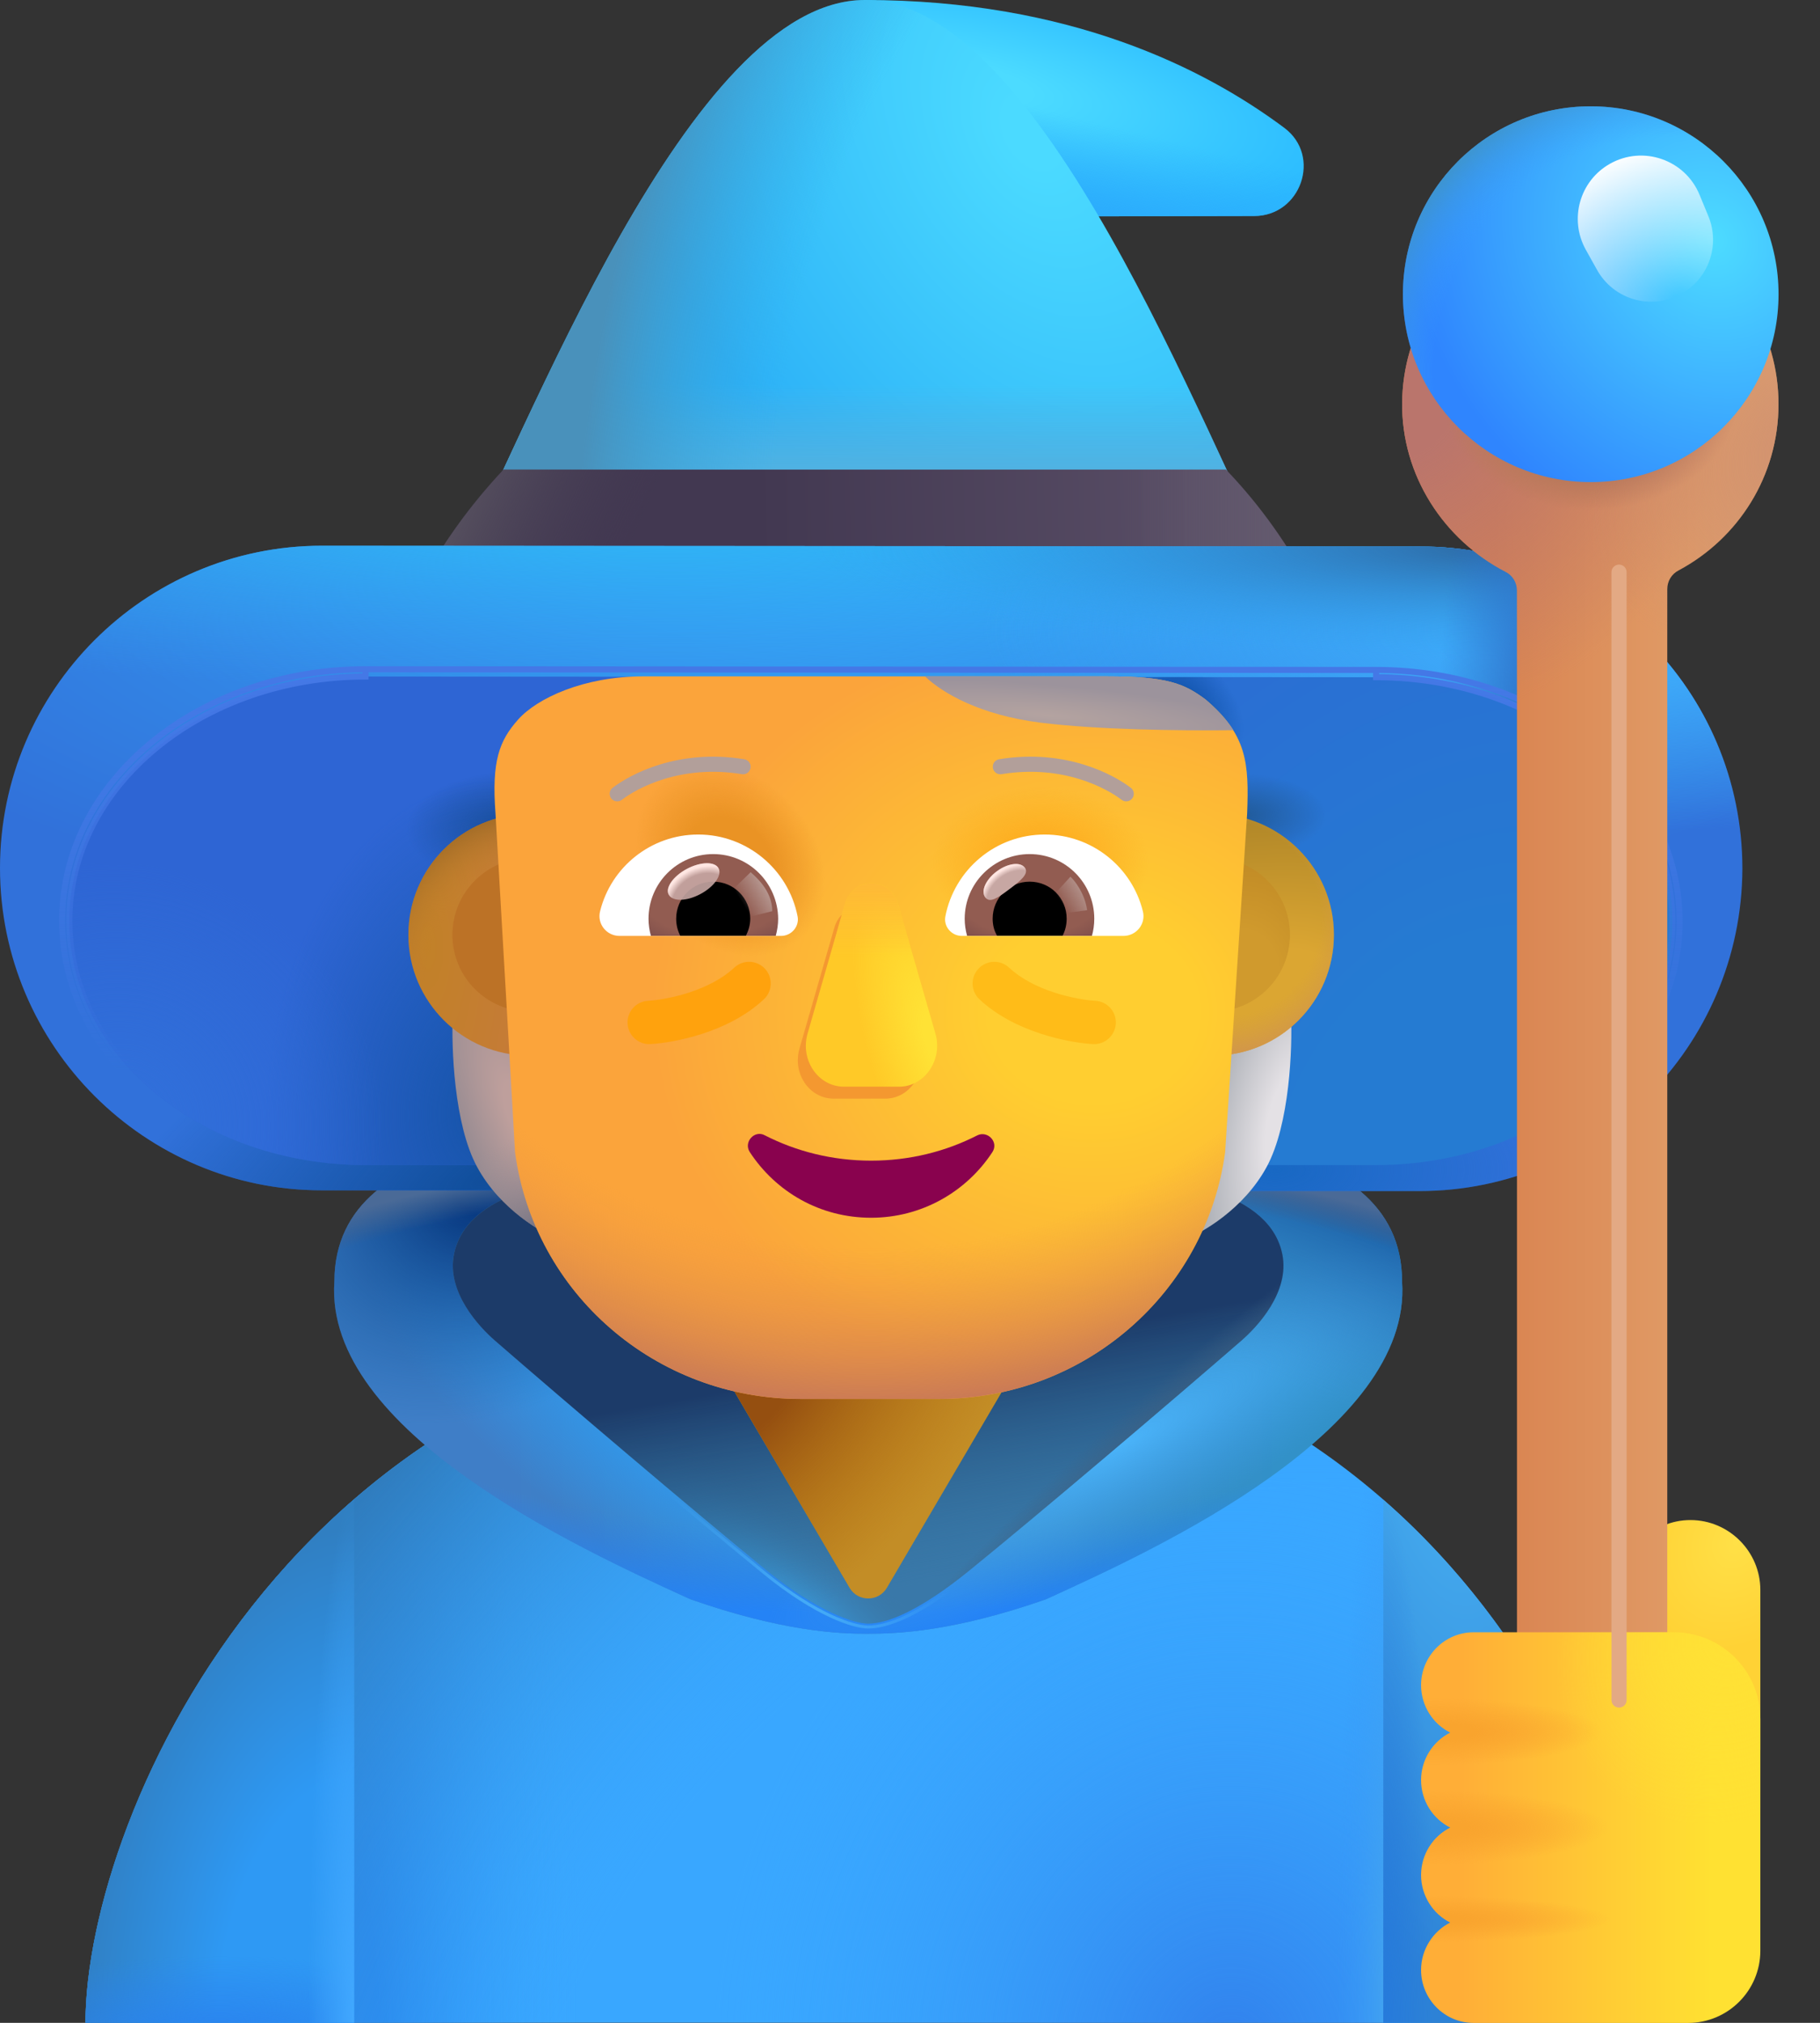 <svg width="36" height="40" viewBox="0 0 36 40" fill="none" xmlns="http://www.w3.org/2000/svg">
<rect x="0" y="0" width="36" height="40" fill="#333333" stroke="none"/>
<g id="&#240;&#159;&#166;&#134; emoji &#34;person mage default&#34;">
<path id="Vector" d="M1.691 39.996C1.691 35.876 5.96 26.048 17.092 26.048C28.224 26.048 32.278 35.188 32.621 39.996H1.691Z" fill="#39A7FF"/>
<path id="Vector_2" d="M1.691 39.996C1.691 35.876 5.96 26.048 17.092 26.048C28.224 26.048 32.278 35.188 32.621 39.996H1.691Z" fill="url(#paint0_radial_0_4125)"/>
<path id="Vector_3" d="M1.691 39.996C1.691 35.876 5.96 26.048 17.092 26.048C28.224 26.048 32.278 35.188 32.621 39.996H1.691Z" fill="url(#paint1_radial_0_4125)"/>
<path id="Vector_4" d="M1.691 39.996C1.691 35.876 5.96 26.048 17.092 26.048C28.224 26.048 32.278 35.188 32.621 39.996H1.691Z" fill="url(#paint2_radial_0_4125)"/>
<path id="Vector_5" d="M1.691 39.996C1.691 35.876 5.96 26.048 17.092 26.048C28.224 26.048 32.278 35.188 32.621 39.996H1.691Z" fill="url(#paint3_radial_0_4125)"/>
<path id="Vector_6" d="M7.006 29.647C3.269 32.88 1.691 37.494 1.691 39.998H7.006V29.647Z" fill="url(#paint4_radial_0_4125)"/>
<path id="Vector_7" d="M7.006 29.647C3.269 32.88 1.691 37.494 1.691 39.998H7.006V29.647Z" fill="url(#paint5_radial_0_4125)"/>
<path id="Vector_8" d="M7.006 29.647C3.269 32.88 1.691 37.494 1.691 39.998H7.006V29.647Z" fill="url(#paint6_radial_0_4125)"/>
<path id="Vector_9" d="M27.363 29.656C30.901 32.746 32.418 37.138 32.623 39.997H27.363V29.656Z" fill="url(#paint7_radial_0_4125)"/>
<path id="Vector_10" d="M27.363 29.656C30.901 32.746 32.418 37.138 32.623 39.997H27.363V29.656Z" fill="url(#paint8_radial_0_4125)"/>
<path id="Vector_11" d="M17.152 32.306C16.588 32.306 15.477 32.261 13.658 31.625C13.622 31.609 13.585 31.592 13.546 31.574C11.491 30.635 6.405 28.31 6.614 25.34C6.614 22.268 11.555 22.259 14.026 22.639H20.32C22.791 22.259 27.733 22.268 27.733 25.34C27.941 28.31 22.855 30.635 20.8 31.574C20.762 31.592 20.725 31.609 20.689 31.625C18.869 32.261 17.76 32.306 17.152 32.306Z" fill="url(#paint9_linear_0_4125)"/>
<path id="Vector_12" d="M17.152 32.306C16.588 32.306 15.477 32.261 13.658 31.625C13.622 31.609 13.585 31.592 13.546 31.574C11.491 30.635 6.405 28.31 6.614 25.34C6.614 22.268 11.555 22.259 14.026 22.639H20.32C22.791 22.259 27.733 22.268 27.733 25.34C27.941 28.31 22.855 30.635 20.8 31.574C20.762 31.592 20.725 31.609 20.689 31.625C18.869 32.261 17.76 32.306 17.152 32.306Z" fill="url(#paint10_radial_0_4125)"/>
<path id="Vector_13" d="M17.152 32.306C16.588 32.306 15.477 32.261 13.658 31.625C13.622 31.609 13.585 31.592 13.546 31.574C11.491 30.635 6.405 28.31 6.614 25.34C6.614 22.268 11.555 22.259 14.026 22.639H20.32C22.791 22.259 27.733 22.268 27.733 25.34C27.941 28.31 22.855 30.635 20.8 31.574C20.762 31.592 20.725 31.609 20.689 31.625C18.869 32.261 17.76 32.306 17.152 32.306Z" fill="url(#paint11_radial_0_4125)"/>
<path id="Vector_14" d="M17.152 32.306C16.588 32.306 15.477 32.261 13.658 31.625C13.622 31.609 13.585 31.592 13.546 31.574C11.491 30.635 6.405 28.31 6.614 25.34C6.614 22.268 11.555 22.259 14.026 22.639H20.32C22.791 22.259 27.733 22.268 27.733 25.34C27.941 28.31 22.855 30.635 20.8 31.574C20.762 31.592 20.725 31.609 20.689 31.625C18.869 32.261 17.76 32.306 17.152 32.306Z" fill="url(#paint12_radial_0_4125)"/>
<path id="Vector_15" d="M17.152 32.306C16.588 32.306 15.477 32.261 13.658 31.625C13.622 31.609 13.585 31.592 13.546 31.574C11.491 30.635 6.405 28.31 6.614 25.34C6.614 22.268 11.555 22.259 14.026 22.639H20.32C22.791 22.259 27.733 22.268 27.733 25.34C27.941 28.31 22.855 30.635 20.8 31.574C20.762 31.592 20.725 31.609 20.689 31.625C18.869 32.261 17.76 32.306 17.152 32.306Z" fill="url(#paint13_radial_0_4125)"/>
<path id="Vector_16" d="M17.152 32.306C16.588 32.306 15.477 32.261 13.658 31.625C13.622 31.609 13.585 31.592 13.546 31.574C11.491 30.635 6.405 28.31 6.614 25.34C6.614 22.268 11.555 22.259 14.026 22.639H20.32C22.791 22.259 27.733 22.268 27.733 25.34C27.941 28.31 22.855 30.635 20.8 31.574C20.762 31.592 20.725 31.609 20.689 31.625C18.869 32.261 17.76 32.306 17.152 32.306Z" fill="url(#paint14_radial_0_4125)"/>
<path id="Vector_17" d="M17.152 32.306C16.588 32.306 15.477 32.261 13.658 31.625C13.622 31.609 13.585 31.592 13.546 31.574C11.491 30.635 6.405 28.31 6.614 25.34C6.614 22.268 11.555 22.259 14.026 22.639H20.32C22.791 22.259 27.733 22.268 27.733 25.34C27.941 28.31 22.855 30.635 20.8 31.574C20.762 31.592 20.725 31.609 20.689 31.625C18.869 32.261 17.76 32.306 17.152 32.306Z" fill="url(#paint15_radial_0_4125)"/>
<g id="Group">
<path id="Vector_18" d="M17.171 32.105C16.911 32.105 16.189 31.884 15.164 31.05C13.701 29.861 11.171 27.707 9.788 26.507C9.48 26.239 8.83 25.552 8.979 24.804C9.213 23.632 10.921 23.163 13.556 23.163H20.788C23.423 23.163 25.131 23.632 25.365 24.804C25.515 25.552 24.864 26.239 24.556 26.507C23.173 27.707 20.643 29.861 19.181 31.05C18.155 31.884 17.53 32.105 17.173 32.105H17.171Z" fill="#3978A9"/>
<path id="Vector_19" d="M17.171 32.105C16.911 32.105 16.189 31.884 15.164 31.05C13.701 29.861 11.171 27.707 9.788 26.507C9.48 26.239 8.83 25.552 8.979 24.804C9.213 23.632 10.921 23.163 13.556 23.163H20.788C23.423 23.163 25.131 23.632 25.365 24.804C25.515 25.552 24.864 26.239 24.556 26.507C23.173 27.707 20.643 29.861 19.181 31.05C18.155 31.884 17.53 32.105 17.173 32.105H17.171Z" fill="url(#paint16_radial_0_4125)"/>
<path id="Vector_20" d="M17.171 32.105C16.911 32.105 16.189 31.884 15.164 31.05C13.701 29.861 11.171 27.707 9.788 26.507C9.48 26.239 8.83 25.552 8.979 24.804C9.213 23.632 10.921 23.163 13.556 23.163H20.788C23.423 23.163 25.131 23.632 25.365 24.804C25.515 25.552 24.864 26.239 24.556 26.507C23.173 27.707 20.643 29.861 19.181 31.05C18.155 31.884 17.53 32.105 17.173 32.105H17.171Z" fill="url(#paint17_linear_0_4125)"/>
<path id="Vector_21" d="M17.171 32.105C16.911 32.105 16.189 31.884 15.164 31.05C13.701 29.861 11.171 27.707 9.788 26.507C9.48 26.239 8.83 25.552 8.979 24.804C9.213 23.632 10.921 23.163 13.556 23.163H20.788C23.423 23.163 25.131 23.632 25.365 24.804C25.515 25.552 24.864 26.239 24.556 26.507C23.173 27.707 20.643 29.861 19.181 31.05C18.155 31.884 17.53 32.105 17.173 32.105H17.171Z" fill="url(#paint18_radial_0_4125)"/>
<path id="Vector_22" d="M15.12 31.103C15.636 31.523 16.078 31.79 16.425 31.952C16.77 32.113 17.027 32.173 17.172 32.173H17.174C17.557 32.173 18.198 31.939 19.227 31.103C20.69 29.913 23.221 27.758 24.604 26.558C24.761 26.421 25.007 26.177 25.194 25.87C25.382 25.563 25.516 25.186 25.436 24.787C25.312 24.165 24.797 23.741 24.001 23.474C23.204 23.206 22.109 23.089 20.789 23.089H13.557C12.237 23.089 11.142 23.206 10.346 23.474C9.55 23.741 9.035 24.165 8.91 24.787C8.83 25.186 8.965 25.563 9.152 25.87C9.34 26.177 9.585 26.421 9.743 26.558C11.126 27.758 13.656 29.913 15.12 31.103Z" stroke="url(#paint19_radial_0_4125)" stroke-width="0.06"/>
</g>
<g id="Group_2">
<path id="Vector_23" d="M16.804 31.397L14.494 27.461H19.853L17.543 31.397C17.377 31.679 16.969 31.679 16.804 31.397Z" fill="#C38D26"/>
<path id="Vector_24" d="M16.804 31.397L14.494 27.461H19.853L17.543 31.397C17.377 31.679 16.969 31.679 16.804 31.397Z" fill="url(#paint20_radial_0_4125)"/>
</g>
<g id="Group_3">
<path id="Vector_25" d="M17.104 0C21.162 0 23.834 1.357 25.405 2.529C26.148 3.086 25.734 4.272 24.805 4.272L17.218 4.287L17.104 0Z" fill="url(#paint21_radial_0_4125)"/>
<path id="Vector_26" d="M17.104 0C21.162 0 23.834 1.357 25.405 2.529C26.148 3.086 25.734 4.272 24.805 4.272L17.218 4.287L17.104 0Z" fill="url(#paint22_linear_0_4125)"/>
</g>
<path id="Vector_27" d="M16.861 25.694C17.219 25.708 17.59 25.737 17.962 25.766C17.604 25.737 17.233 25.708 16.861 25.694Z" fill="url(#paint23_linear_0_4125)"/>
<path id="Vector_28" d="M16.389 25.68C16.375 25.68 16.361 25.68 16.332 25.68C16.475 25.68 16.618 25.68 16.761 25.695C16.632 25.695 16.503 25.68 16.389 25.68Z" fill="url(#paint24_linear_0_4125)"/>
<path id="Vector_29" d="M16.861 25.694C17.219 25.708 17.59 25.737 17.962 25.766C17.604 25.737 17.233 25.708 16.861 25.694Z" fill="url(#paint25_linear_0_4125)"/>
<path id="Vector_30" d="M16.389 25.68C16.375 25.68 16.361 25.68 16.332 25.68C16.475 25.68 16.618 25.68 16.761 25.695C16.632 25.695 16.503 25.68 16.389 25.68Z" fill="url(#paint26_linear_0_4125)"/>
<path id="Vector_31" d="M25.606 12.089H8.602L8.859 11.588C10.459 8.502 13.631 0 17.104 0C20.59 0 23.777 8.516 25.363 11.617L25.606 12.089Z" fill="url(#paint27_radial_0_4125)"/>
<path id="Vector_32" d="M25.606 12.089H8.602L8.859 11.588C10.459 8.502 13.631 0 17.104 0C20.59 0 23.777 8.516 25.363 11.617L25.606 12.089Z" fill="url(#paint28_linear_0_4125)"/>
<path id="Vector_33" d="M25.606 12.089H8.602L8.859 11.588C10.459 8.502 13.631 0 17.104 0C20.59 0 23.777 8.516 25.363 11.617L25.606 12.089Z" fill="url(#paint29_radial_0_4125)"/>
<path id="Vector_34" d="M8.273 11.643L8.002 12.187H26.206L25.949 11.672C25.492 10.786 24.92 9.986 24.249 9.286H9.96C9.302 9.986 8.731 10.772 8.273 11.643Z" fill="url(#paint30_linear_0_4125)"/>
<path id="Vector_35" d="M8.273 11.643L8.002 12.187H26.206L25.949 11.672C25.492 10.786 24.92 9.986 24.249 9.286H9.96C9.302 9.986 8.731 10.772 8.273 11.643Z" fill="url(#paint31_linear_0_4125)"/>
<path id="Vector_36" d="M8.273 11.643L8.002 12.187H26.206L25.949 11.672C25.492 10.786 24.92 9.986 24.249 9.286H9.96C9.302 9.986 8.731 10.772 8.273 11.643Z" fill="url(#paint32_linear_0_4125)"/>
<path id="Vector_37" d="M28.078 23.552L6.359 23.537C2.858 23.537 0 20.679 0 17.164C0 13.649 2.858 10.791 6.373 10.791L28.092 10.806C31.607 10.806 34.465 13.663 34.465 17.178C34.451 20.694 31.593 23.552 28.078 23.552Z" fill="url(#paint33_radial_0_4125)"/>
<path id="Vector_38" d="M28.078 23.552L6.359 23.537C2.858 23.537 0 20.679 0 17.164C0 13.649 2.858 10.791 6.373 10.791L28.092 10.806C31.607 10.806 34.465 13.663 34.465 17.178C34.451 20.694 31.593 23.552 28.078 23.552Z" fill="url(#paint34_radial_0_4125)"/>
<path id="Vector_39" d="M28.078 23.552L6.359 23.537C2.858 23.537 0 20.679 0 17.164C0 13.649 2.858 10.791 6.373 10.791L28.092 10.806C31.607 10.806 34.465 13.663 34.465 17.178C34.451 20.694 31.593 23.552 28.078 23.552Z" fill="url(#paint35_radial_0_4125)"/>
<path id="Vector_40" d="M28.078 23.552L6.359 23.537C2.858 23.537 0 20.679 0 17.164C0 13.649 2.858 10.791 6.373 10.791L28.092 10.806C31.607 10.806 34.465 13.663 34.465 17.178C34.451 20.694 31.593 23.552 28.078 23.552Z" fill="url(#paint36_radial_0_4125)"/>
<path id="Vector_41" d="M28.078 23.552L6.359 23.537C2.858 23.537 0 20.679 0 17.164C0 13.649 2.858 10.791 6.373 10.791L28.092 10.806C31.607 10.806 34.465 13.663 34.465 17.178C34.451 20.694 31.593 23.552 28.078 23.552Z" fill="url(#paint37_radial_0_4125)"/>
<path id="Vector_42" d="M28.078 23.552L6.359 23.537C2.858 23.537 0 20.679 0 17.164C0 13.649 2.858 10.791 6.373 10.791L28.092 10.806C31.607 10.806 34.465 13.663 34.465 17.178C34.451 20.694 31.593 23.552 28.078 23.552Z" fill="url(#paint38_radial_0_4125)"/>
<path id="Vector_43" d="M28.078 23.552L6.359 23.537C2.858 23.537 0 20.679 0 17.164C0 13.649 2.858 10.791 6.373 10.791L28.092 10.806C31.607 10.806 34.465 13.663 34.465 17.178C34.451 20.694 31.593 23.552 28.078 23.552Z" fill="url(#paint39_radial_0_4125)"/>
<g id="Group_4">
<path id="Vector_44" d="M33.438 30.058C34.198 30.058 34.82 30.68 34.82 31.44V34.604H32.057V31.44C32.07 30.68 32.678 30.058 33.438 30.058Z" fill="url(#paint40_radial_0_4125)"/>
</g>
<g id="Group_5">
<path id="Vector_45" d="M27.22 23.038H7.23C3.986 23.038 1.371 20.88 1.371 18.208C1.371 15.536 4 13.378 7.23 13.378L27.22 13.392C30.464 13.392 33.079 15.55 33.079 18.222C33.079 20.88 30.449 23.038 27.22 23.038Z" fill="url(#paint41_radial_0_4125)"/>
<path id="Vector_46" d="M27.22 23.038H7.23C3.986 23.038 1.371 20.88 1.371 18.208C1.371 15.536 4 13.378 7.23 13.378L27.22 13.392C30.464 13.392 33.079 15.55 33.079 18.222C33.079 20.88 30.449 23.038 27.22 23.038Z" fill="url(#paint42_radial_0_4125)"/>
<path id="Vector_47" d="M27.22 23.038H7.23C3.986 23.038 1.371 20.88 1.371 18.208C1.371 15.536 4 13.378 7.23 13.378L27.22 13.392C30.464 13.392 33.079 15.55 33.079 18.222C33.079 20.88 30.449 23.038 27.22 23.038Z" fill="url(#paint43_radial_0_4125)"/>
<path id="Vector_48" d="M27.22 23.038H7.23C3.986 23.038 1.371 20.88 1.371 18.208C1.371 15.536 4 13.378 7.23 13.378L27.22 13.392C30.464 13.392 33.079 15.55 33.079 18.222C33.079 20.88 30.449 23.038 27.22 23.038Z" fill="url(#paint44_radial_0_4125)"/>
<path id="Vector_49" d="M27.22 23.038H7.23C3.986 23.038 1.371 20.88 1.371 18.208C1.371 15.536 4 13.378 7.23 13.378L27.22 13.392C30.464 13.392 33.079 15.55 33.079 18.222C33.079 20.88 30.449 23.038 27.22 23.038Z" fill="url(#paint45_radial_0_4125)"/>
<path id="Vector_50" d="M27.22 23.038H7.23C3.986 23.038 1.371 20.88 1.371 18.208C1.371 15.536 4 13.378 7.23 13.378L27.22 13.392C30.464 13.392 33.079 15.55 33.079 18.222C33.079 20.88 30.449 23.038 27.22 23.038Z" fill="url(#paint46_radial_0_4125)"/>
<path id="Vector_51" d="M7.23 13.234L27.22 13.248M7.23 13.234V13.377C4.001 13.377 1.371 15.534 1.371 18.206C1.371 20.878 3.986 23.036 7.23 23.036H27.22C30.45 23.036 33.079 20.878 33.079 18.221C33.079 15.548 30.464 13.391 27.22 13.391V13.248M7.23 13.234C3.949 13.234 1.229 15.431 1.229 18.206C1.229 20.982 3.934 23.179 7.23 23.179H27.22C30.501 23.179 33.222 20.982 33.222 18.221C33.222 15.445 30.516 13.248 27.22 13.248" stroke="url(#paint47_linear_0_4125)" stroke-width="0.12"/>
</g>
<g id="Group_6">
<path id="Vector_52" d="M33.222 4.719C32.936 4.562 32.579 4.776 32.579 5.105V7.419C32.579 8.048 32.064 8.577 31.435 8.563C30.835 8.548 30.335 8.062 30.335 7.448V5.105C30.335 4.776 29.978 4.562 29.692 4.719C28.535 5.347 27.749 6.562 27.735 7.962C27.72 9.406 28.563 10.677 29.778 11.306C29.921 11.377 30.006 11.52 30.006 11.678V34.412C30.006 35.226 30.678 35.898 31.493 35.898C32.307 35.898 32.979 35.226 32.979 34.412V11.649C32.979 11.492 33.064 11.349 33.207 11.277C34.379 10.649 35.179 9.42 35.179 7.991C35.179 6.576 34.393 5.347 33.222 4.719Z" fill="url(#paint48_linear_0_4125)"/>
<path id="Vector_53" d="M33.222 4.719C32.936 4.562 32.579 4.776 32.579 5.105V7.419C32.579 8.048 32.064 8.577 31.435 8.563C30.835 8.548 30.335 8.062 30.335 7.448V5.105C30.335 4.776 29.978 4.562 29.692 4.719C28.535 5.347 27.749 6.562 27.735 7.962C27.72 9.406 28.563 10.677 29.778 11.306C29.921 11.377 30.006 11.52 30.006 11.678V34.412C30.006 35.226 30.678 35.898 31.493 35.898C32.307 35.898 32.979 35.226 32.979 34.412V11.649C32.979 11.492 33.064 11.349 33.207 11.277C34.379 10.649 35.179 9.42 35.179 7.991C35.179 6.576 34.393 5.347 33.222 4.719Z" fill="url(#paint49_radial_0_4125)"/>
<path id="Vector_54" d="M33.222 4.719C32.936 4.562 32.579 4.776 32.579 5.105V7.419C32.579 8.048 32.064 8.577 31.435 8.563C30.835 8.548 30.335 8.062 30.335 7.448V5.105C30.335 4.776 29.978 4.562 29.692 4.719C28.535 5.347 27.749 6.562 27.735 7.962C27.72 9.406 28.563 10.677 29.778 11.306C29.921 11.377 30.006 11.52 30.006 11.678V34.412C30.006 35.226 30.678 35.898 31.493 35.898C32.307 35.898 32.979 35.226 32.979 34.412V11.649C32.979 11.492 33.064 11.349 33.207 11.277C34.379 10.649 35.179 9.42 35.179 7.991C35.179 6.576 34.393 5.347 33.222 4.719Z" fill="url(#paint50_radial_0_4125)"/>
<path id="Vector_55" d="M33.222 4.719C32.936 4.562 32.579 4.776 32.579 5.105V7.419C32.579 8.048 32.064 8.577 31.435 8.563C30.835 8.548 30.335 8.062 30.335 7.448V5.105C30.335 4.776 29.978 4.562 29.692 4.719C28.535 5.347 27.749 6.562 27.735 7.962C27.72 9.406 28.563 10.677 29.778 11.306C29.921 11.377 30.006 11.52 30.006 11.678V34.412C30.006 35.226 30.678 35.898 31.493 35.898C32.307 35.898 32.979 35.226 32.979 34.412V11.649C32.979 11.492 33.064 11.349 33.207 11.277C34.379 10.649 35.179 9.42 35.179 7.991C35.179 6.576 34.393 5.347 33.222 4.719Z" fill="url(#paint51_radial_0_4125)"/>
</g>
<path id="Vector_56" d="M31.465 9.533C33.517 9.533 35.18 7.869 35.18 5.818C35.18 3.766 33.517 2.102 31.465 2.102C29.413 2.102 27.75 3.766 27.75 5.818C27.75 7.869 29.413 9.533 31.465 9.533Z" fill="url(#paint52_radial_0_4125)"/>
<path id="Vector_57" d="M31.465 9.533C33.517 9.533 35.18 7.869 35.18 5.818C35.18 3.766 33.517 2.102 31.465 2.102C29.413 2.102 27.75 3.766 27.75 5.818C27.75 7.869 29.413 9.533 31.465 9.533Z" fill="url(#paint53_radial_0_4125)"/>
<g id="Group_7">
<path id="Vector_58" d="M28.109 33.323C28.109 32.749 28.574 32.277 29.148 32.277H33.105C34.052 32.277 34.82 33.044 34.82 33.992V38.573C34.82 39.362 34.18 40.002 33.391 40.002H29.148C28.574 40.002 28.109 39.529 28.109 38.956C28.109 38.546 28.347 38.188 28.691 38.017C28.347 37.846 28.109 37.488 28.109 37.078C28.109 36.669 28.347 36.31 28.691 36.139C28.347 35.968 28.109 35.61 28.109 35.2C28.109 34.791 28.347 34.433 28.691 34.261C28.347 34.09 28.109 33.732 28.109 33.323Z" fill="url(#paint54_linear_0_4125)"/>
<path id="Vector_59" d="M28.109 33.323C28.109 32.749 28.574 32.277 29.148 32.277H33.105C34.052 32.277 34.82 33.044 34.82 33.992V38.573C34.82 39.362 34.18 40.002 33.391 40.002H29.148C28.574 40.002 28.109 39.529 28.109 38.956C28.109 38.546 28.347 38.188 28.691 38.017C28.347 37.846 28.109 37.488 28.109 37.078C28.109 36.669 28.347 36.31 28.691 36.139C28.347 35.968 28.109 35.61 28.109 35.2C28.109 34.791 28.347 34.433 28.691 34.261C28.347 34.09 28.109 33.732 28.109 33.323Z" fill="url(#paint55_radial_0_4125)"/>
<path id="Vector_60" d="M28.109 33.323C28.109 32.749 28.574 32.277 29.148 32.277H33.105C34.052 32.277 34.82 33.044 34.82 33.992V38.573C34.82 39.362 34.18 40.002 33.391 40.002H29.148C28.574 40.002 28.109 39.529 28.109 38.956C28.109 38.546 28.347 38.188 28.691 38.017C28.347 37.846 28.109 37.488 28.109 37.078C28.109 36.669 28.347 36.31 28.691 36.139C28.347 35.968 28.109 35.61 28.109 35.2C28.109 34.791 28.347 34.433 28.691 34.261C28.347 34.09 28.109 33.732 28.109 33.323Z" fill="url(#paint56_radial_0_4125)"/>
<path id="Vector_61" d="M28.109 33.323C28.109 32.749 28.574 32.277 29.148 32.277H33.105C34.052 32.277 34.82 33.044 34.82 33.992V38.573C34.82 39.362 34.18 40.002 33.391 40.002H29.148C28.574 40.002 28.109 39.529 28.109 38.956C28.109 38.546 28.347 38.188 28.691 38.017C28.347 37.846 28.109 37.488 28.109 37.078C28.109 36.669 28.347 36.31 28.691 36.139C28.347 35.968 28.109 35.61 28.109 35.2C28.109 34.791 28.347 34.433 28.691 34.261C28.347 34.09 28.109 33.732 28.109 33.323Z" fill="url(#paint57_radial_0_4125)"/>
<path id="Vector_62" d="M28.109 33.323C28.109 32.749 28.574 32.277 29.148 32.277H33.105C34.052 32.277 34.82 33.044 34.82 33.992V38.573C34.82 39.362 34.18 40.002 33.391 40.002H29.148C28.574 40.002 28.109 39.529 28.109 38.956C28.109 38.546 28.347 38.188 28.691 38.017C28.347 37.846 28.109 37.488 28.109 37.078C28.109 36.669 28.347 36.31 28.691 36.139C28.347 35.968 28.109 35.61 28.109 35.2C28.109 34.791 28.347 34.433 28.691 34.261C28.347 34.09 28.109 33.732 28.109 33.323Z" fill="url(#paint58_radial_0_4125)"/>
</g>
<g id="Group_8">
<path id="Vector_63" d="M28.852 34.253H31.419" stroke="url(#paint59_linear_0_4125)" stroke-width="0.03" stroke-linecap="round"/>
</g>
<g id="Group_9">
<path id="Vector_64" d="M28.742 36.112H31.31" stroke="url(#paint60_linear_0_4125)" stroke-width="0.03" stroke-linecap="round"/>
</g>
<g id="Group_10">
<path id="Vector_65" d="M28.852 37.978H31.419" stroke="url(#paint61_linear_0_4125)" stroke-width="0.03" stroke-linecap="round"/>
</g>
<path id="Vector_66" d="M31.367 4.937C31.032 4.335 31.246 3.576 31.846 3.238C32.501 2.869 33.331 3.157 33.617 3.851L33.792 4.275C34.028 4.848 33.799 5.507 33.259 5.81C32.668 6.141 31.92 5.929 31.59 5.337L31.367 4.937Z" fill="url(#paint62_radial_0_4125)"/>
<g id="Group_11">
<path id="Vector_67" d="M32.025 11.314V33.617" stroke="url(#paint63_linear_0_4125)" stroke-width="0.299" stroke-linecap="round"/>
</g>
<path id="Vector_68" d="M9.436 23.073C8.98 22.233 8.926 20.713 8.956 20.058H11.088V24.524C10.727 24.39 9.891 23.912 9.436 23.073Z" fill="url(#paint64_radial_0_4125)"/>
<path id="Vector_69" d="M9.436 23.073C8.98 22.233 8.926 20.713 8.956 20.058H11.088V24.524C10.727 24.39 9.891 23.912 9.436 23.073Z" fill="url(#paint65_radial_0_4125)"/>
<path id="Vector_70" d="M25.056 23.073C25.512 22.233 25.566 20.713 25.537 20.058H23.404V24.524C23.765 24.39 24.601 23.912 25.056 23.073Z" fill="url(#paint66_radial_0_4125)"/>
<path id="Vector_71" d="M10.467 20.874C11.787 20.874 12.856 19.805 12.856 18.485C12.856 17.166 11.787 16.096 10.467 16.096C9.148 16.096 8.078 17.166 8.078 18.485C8.078 19.805 9.148 20.874 10.467 20.874Z" fill="url(#paint67_radial_0_4125)"/>
<path id="Vector_72" d="M10.467 20.874C11.787 20.874 12.856 19.805 12.856 18.485C12.856 17.166 11.787 16.096 10.467 16.096C9.148 16.096 8.078 17.166 8.078 18.485C8.078 19.805 9.148 20.874 10.467 20.874Z" fill="url(#paint68_radial_0_4125)"/>
<path id="Vector_73" d="M23.996 20.874C25.316 20.874 26.385 19.805 26.385 18.485C26.385 17.166 25.316 16.096 23.996 16.096C22.677 16.096 21.607 17.166 21.607 18.485C21.607 19.805 22.677 20.874 23.996 20.874Z" fill="url(#paint69_radial_0_4125)"/>
<path id="Vector_74" d="M23.996 20.874C25.316 20.874 26.385 19.805 26.385 18.485C26.385 17.166 25.316 16.096 23.996 16.096C22.677 16.096 21.607 17.166 21.607 18.485C21.607 19.805 22.677 20.874 23.996 20.874Z" fill="url(#paint70_radial_0_4125)"/>
<g id="Group_12">
<path id="Vector_75" d="M10.467 20.003C11.306 20.003 11.986 19.324 11.986 18.485C11.986 17.647 11.306 16.967 10.467 16.967C9.629 16.967 8.949 17.647 8.949 18.485C8.949 19.324 9.629 20.003 10.467 20.003Z" fill="#BC7226"/>
</g>
<g id="Group_13">
<path id="Vector_76" d="M23.997 20.003C24.835 20.003 25.515 19.324 25.515 18.485C25.515 17.647 24.835 16.967 23.997 16.967C23.158 16.967 22.479 17.647 22.479 18.485C22.479 19.324 23.158 20.003 23.997 20.003Z" fill="url(#paint71_radial_0_4125)"/>
</g>
<g id="Group_14">
<path id="Vector_77" d="M24.669 16.084C24.669 16.07 24.669 16.07 24.669 16.084C24.706 15.091 24.669 14.53 23.845 13.832C23.426 13.52 23.097 13.375 21.895 13.375H12.715C11.543 13.375 10.621 13.809 10.248 14.229C9.875 14.648 9.723 15.049 9.801 16.084L10.188 22.785C10.566 25.583 12.977 27.664 15.838 27.664H18.583C21.444 27.664 23.855 25.569 24.233 22.785L24.669 16.084Z" fill="url(#paint72_radial_0_4125)"/>
<path id="Vector_78" d="M24.669 16.084C24.669 16.07 24.669 16.07 24.669 16.084C24.706 15.091 24.669 14.53 23.845 13.832C23.426 13.52 23.097 13.375 21.895 13.375H12.715C11.543 13.375 10.621 13.809 10.248 14.229C9.875 14.648 9.723 15.049 9.801 16.084L10.188 22.785C10.566 25.583 12.977 27.664 15.838 27.664H18.583C21.444 27.664 23.855 25.569 24.233 22.785L24.669 16.084Z" fill="url(#paint73_radial_0_4125)"/>
<path id="Vector_79" d="M24.669 16.084C24.669 16.07 24.669 16.07 24.669 16.084C24.706 15.091 24.669 14.53 23.845 13.832C23.426 13.52 23.097 13.375 21.895 13.375H12.715C11.543 13.375 10.621 13.809 10.248 14.229C9.875 14.648 9.723 15.049 9.801 16.084L10.188 22.785C10.566 25.583 12.977 27.664 15.838 27.664H18.583C21.444 27.664 23.855 25.569 24.233 22.785L24.669 16.084Z" fill="url(#paint74_radial_0_4125)"/>
</g>
<path id="Vector_80" d="M24.669 16.084C24.669 16.069 24.669 16.069 24.669 16.084C24.706 15.09 24.669 14.529 23.845 13.832C23.426 13.519 23.097 13.374 21.895 13.374H12.715C11.543 13.374 10.621 13.808 10.248 14.228C9.875 14.648 9.723 15.048 9.801 16.084L10.188 22.784C10.566 25.582 12.977 27.663 15.838 27.663H18.583C21.444 27.663 23.855 25.568 24.233 22.784L24.669 16.084Z" fill="url(#paint75_radial_0_4125)"/>
<g id="Group_15">
<path id="Vector_81" d="M17.231 22.951C16.459 22.951 15.745 22.765 15.13 22.451C14.93 22.337 14.702 22.58 14.83 22.78C15.345 23.566 16.216 24.08 17.231 24.08C18.231 24.08 19.117 23.566 19.631 22.78C19.76 22.58 19.532 22.351 19.331 22.451C18.717 22.765 18.003 22.951 17.231 22.951Z" stroke="url(#paint76_radial_0_4125)" stroke-width="0.12"/>
</g>
<path id="Vector_82" d="M17.231 22.951C16.459 22.951 15.745 22.765 15.13 22.451C14.93 22.337 14.702 22.58 14.83 22.78C15.345 23.566 16.216 24.08 17.231 24.08C18.231 24.08 19.117 23.566 19.631 22.78C19.76 22.58 19.532 22.351 19.331 22.451C18.717 22.765 18.003 22.951 17.231 22.951Z" fill="#89024E"/>
<g id="Group_16">
<path id="Vector_83" d="M16.504 18.341L15.813 20.738C15.672 21.232 16.011 21.725 16.49 21.725H17.512C17.991 21.725 18.329 21.224 18.189 20.738L17.498 18.341C17.35 17.81 16.659 17.81 16.504 18.341Z" fill="#F49830"/>
</g>
<g id="Group_17">
<path id="Vector_84" d="M16.709 17.885L15.974 20.438C15.824 20.963 16.184 21.488 16.694 21.488H17.782C18.293 21.488 18.653 20.955 18.503 20.438L17.767 17.885C17.61 17.32 16.874 17.32 16.709 17.885Z" fill="#FFC927"/>
<path id="Vector_85" d="M16.709 17.885L15.974 20.438C15.824 20.963 16.184 21.488 16.694 21.488H17.782C18.293 21.488 18.653 20.955 18.503 20.438L17.767 17.885C17.61 17.32 16.874 17.32 16.709 17.885Z" fill="url(#paint77_radial_0_4125)"/>
</g>
<path id="Vector_86" d="M16.709 17.886L15.974 20.439C15.824 20.964 16.184 21.489 16.694 21.489H17.782C18.293 21.489 18.653 20.956 18.503 20.439L17.767 17.886C17.61 17.321 16.874 17.321 16.709 17.886Z" fill="url(#paint78_linear_0_4125)"/>
<path id="Vector_87" d="M20.664 16.502C21.6 16.502 22.391 17.147 22.606 18.019C22.67 18.269 22.478 18.507 22.222 18.507H19.025C18.822 18.507 18.659 18.321 18.7 18.118C18.88 17.199 19.688 16.502 20.664 16.502Z" fill="white"/>
<path id="Vector_88" d="M20.367 16.889C21.076 16.889 21.645 17.464 21.645 18.167C21.645 18.284 21.628 18.4 21.599 18.505H19.129C19.099 18.394 19.082 18.284 19.082 18.167C19.082 17.464 19.658 16.889 20.367 16.889Z" fill="url(#paint79_radial_0_4125)"/>
<path id="Vector_89" d="M19.635 18.166C19.635 17.759 19.96 17.434 20.367 17.434C20.774 17.434 21.099 17.759 21.099 18.166C21.099 18.288 21.07 18.405 21.018 18.503H19.722C19.664 18.405 19.635 18.288 19.635 18.166Z" fill="black"/>
<g id="Group_18">
<path id="Vector_90" d="M20.272 17.158C20.363 17.28 20.173 17.428 19.956 17.59C19.74 17.752 19.579 17.866 19.488 17.744C19.397 17.622 19.499 17.392 19.715 17.231C19.932 17.069 20.181 17.037 20.272 17.158Z" fill="#C7A7A3"/>
<path id="Vector_91" d="M20.272 17.158C20.363 17.28 20.173 17.428 19.956 17.59C19.74 17.752 19.579 17.866 19.488 17.744C19.397 17.622 19.499 17.392 19.715 17.231C19.932 17.069 20.181 17.037 20.272 17.158Z" fill="url(#paint80_radial_0_4125)"/>
</g>
<g id="Group_19">
<path id="Vector_92" d="M21.504 17.998C21.457 17.668 21.264 17.419 21.173 17.336L20.801 17.744L20.969 18.071L21.504 17.998Z" fill="url(#paint81_linear_0_4125)"/>
</g>
<path id="Vector_93" d="M13.811 16.502C12.875 16.502 12.085 17.147 11.87 18.019C11.806 18.269 11.998 18.507 12.254 18.507H15.45C15.654 18.507 15.817 18.321 15.776 18.118C15.596 17.199 14.782 16.502 13.811 16.502Z" fill="white"/>
<path id="Vector_94" d="M14.107 16.889C13.398 16.889 12.828 17.464 12.828 18.167C12.828 18.284 12.846 18.4 12.875 18.505H15.345C15.374 18.394 15.392 18.284 15.392 18.167C15.386 17.464 14.816 16.889 14.107 16.889Z" fill="url(#paint82_radial_0_4125)"/>
<path id="Vector_95" d="M14.84 18.166C14.84 17.76 14.514 17.434 14.107 17.434C13.7 17.434 13.375 17.76 13.375 18.166C13.375 18.289 13.404 18.405 13.456 18.504H14.753C14.805 18.405 14.84 18.289 14.84 18.166Z" fill="black"/>
<g id="Group_20">
<path id="Vector_96" d="M15.275 18.018C15.275 17.605 14.939 17.33 14.848 17.247L14.435 17.646L14.69 18.163L15.275 18.018Z" fill="url(#paint83_linear_0_4125)"/>
</g>
<g id="Group_21">
<path id="Vector_97" d="M13.853 17.68C14.125 17.536 14.286 17.308 14.213 17.17C14.14 17.032 13.861 17.037 13.588 17.181C13.316 17.326 13.155 17.554 13.228 17.692C13.301 17.83 13.581 17.825 13.853 17.68Z" fill="#C7A7A3" fill-opacity="0.9"/>
<path id="Vector_98" d="M13.853 17.68C14.125 17.536 14.286 17.308 14.213 17.17C14.14 17.032 13.861 17.037 13.588 17.181C13.316 17.326 13.155 17.554 13.228 17.692C13.301 17.83 13.581 17.825 13.853 17.68Z" fill="url(#paint84_radial_0_4125)"/>
</g>
<path id="Vector_99" fill-rule="evenodd" clip-rule="evenodd" d="M15.129 19.154C15.291 19.326 15.283 19.598 15.11 19.76C14.748 20.1 14.292 20.313 13.89 20.443C13.487 20.574 13.106 20.633 12.864 20.646C12.628 20.659 12.426 20.477 12.413 20.241C12.4 20.005 12.581 19.803 12.817 19.79C12.985 19.781 13.293 19.735 13.626 19.628C13.96 19.519 14.287 19.357 14.523 19.135C14.696 18.973 14.967 18.982 15.129 19.154Z" fill="#FFA20D"/>
<path id="Vector_100" fill-rule="evenodd" clip-rule="evenodd" d="M19.355 19.154C19.192 19.326 19.201 19.598 19.373 19.76C19.735 20.1 20.192 20.313 20.594 20.443C20.997 20.574 21.378 20.633 21.619 20.646C21.856 20.659 22.058 20.477 22.071 20.241C22.084 20.005 21.903 19.803 21.666 19.79C21.498 19.781 21.191 19.735 20.858 19.628C20.523 19.519 20.197 19.357 19.961 19.135C19.788 18.973 19.517 18.982 19.355 19.154Z" fill="#FFBC18"/>
<g id="Group_22">
<path id="Vector_101" d="M12.209 15.697C12.525 15.455 13.431 14.954 14.698 15.161" stroke="#B29F9A" stroke-width="0.299" stroke-linecap="round"/>
</g>
<g id="Group_23">
<path id="Vector_102" d="M22.277 15.697C21.96 15.455 21.054 14.954 19.787 15.161" stroke="#B29F9A" stroke-width="0.299" stroke-linecap="round"/>
</g>
<g id="Group_24">
<path id="Vector_103" fill-rule="evenodd" clip-rule="evenodd" d="M18.297 13.375C18.633 13.697 19.375 14.139 20.583 14.29C21.705 14.43 23.31 14.451 24.396 14.439C24.271 14.239 24.094 14.042 23.847 13.832C23.428 13.52 23.099 13.375 21.897 13.375H18.297Z" fill="url(#paint85_radial_0_4125)"/>
</g>
</g>
<defs>
<radialGradient id="paint0_radial_0_4125" cx="0" cy="0" r="1" gradientUnits="userSpaceOnUse" gradientTransform="translate(24.359 40.633) rotate(-90) scale(11.476 10.26)">
<stop stop-color="#3180EC"/>
<stop offset="1" stop-color="#39A7FF" stop-opacity="0"/>
</radialGradient>
<radialGradient id="paint1_radial_0_4125" cx="0" cy="0" r="1" gradientUnits="userSpaceOnUse" gradientTransform="translate(27.574 39.74) rotate(-90) scale(12.414 1.116)">
<stop stop-color="#46A7ED"/>
<stop offset="1" stop-color="#3797F8" stop-opacity="0"/>
</radialGradient>
<radialGradient id="paint2_radial_0_4125" cx="0" cy="0" r="1" gradientUnits="userSpaceOnUse" gradientTransform="translate(7.033 39.996) scale(4.465 27.429)">
<stop offset="0.1" stop-color="#2787F2"/>
<stop offset="1" stop-color="#39A8FF" stop-opacity="0"/>
</radialGradient>
<radialGradient id="paint3_radial_0_4125" cx="0" cy="0" r="1" gradientUnits="userSpaceOnUse" gradientTransform="translate(23.466 43.133) rotate(-136.837) scale(21.671 26.042)">
<stop offset="0.565" stop-color="#39A8FF" stop-opacity="0"/>
<stop offset="1" stop-color="#2F79B8"/>
</radialGradient>
<radialGradient id="paint4_radial_0_4125" cx="0" cy="0" r="1" gradientUnits="userSpaceOnUse" gradientTransform="translate(7.006 39.831) rotate(-87.455) scale(9.655 5.483)">
<stop offset="0.488" stop-color="#2E99F4"/>
<stop offset="1" stop-color="#307FC2"/>
</radialGradient>
<radialGradient id="paint5_radial_0_4125" cx="0" cy="0" r="1" gradientUnits="userSpaceOnUse" gradientTransform="translate(4.349 40.278) rotate(-90) scale(1.608 5.679)">
<stop stop-color="#2982EE"/>
<stop offset="1" stop-color="#2982EE" stop-opacity="0"/>
</radialGradient>
<radialGradient id="paint6_radial_0_4125" cx="0" cy="0" r="1" gradientUnits="userSpaceOnUse" gradientTransform="translate(7.006 39.998) rotate(180) scale(0.911 10.351)">
<stop stop-color="#41A8FF"/>
<stop offset="1" stop-color="#41A8FF" stop-opacity="0"/>
</radialGradient>
<radialGradient id="paint7_radial_0_4125" cx="0" cy="0" r="1" gradientUnits="userSpaceOnUse" gradientTransform="translate(28.468 27.328) rotate(82.372) scale(12.783 4.526)">
<stop stop-color="#4AB4F4"/>
<stop offset="1" stop-color="#2D82D6"/>
</radialGradient>
<radialGradient id="paint8_radial_0_4125" cx="0" cy="0" r="1" gradientUnits="userSpaceOnUse" gradientTransform="translate(27.363 39.997) scale(1.194 12.024)">
<stop stop-color="#267ADB"/>
<stop offset="0.85" stop-color="#267ADB" stop-opacity="0"/>
</radialGradient>
<linearGradient id="paint9_linear_0_4125" x1="25.566" y1="28.086" x2="9.892" y2="28.086" gradientUnits="userSpaceOnUse">
<stop stop-color="#3291C8"/>
<stop offset="1" stop-color="#3F7EC7"/>
</linearGradient>
<radialGradient id="paint10_radial_0_4125" cx="0" cy="0" r="1" gradientUnits="userSpaceOnUse" gradientTransform="translate(13.42 28.712) rotate(124.902) scale(2.341 7.405)">
<stop offset="0.252" stop-color="#3395E6"/>
<stop offset="1" stop-color="#3395E6" stop-opacity="0"/>
</radialGradient>
<radialGradient id="paint11_radial_0_4125" cx="0" cy="0" r="1" gradientUnits="userSpaceOnUse" gradientTransform="translate(17.173 25.318) rotate(90) scale(6.609 16.346)">
<stop offset="0.764" stop-color="#2483F6" stop-opacity="0"/>
<stop offset="1" stop-color="#2483F6"/>
</radialGradient>
<radialGradient id="paint12_radial_0_4125" cx="0" cy="0" r="1" gradientUnits="userSpaceOnUse" gradientTransform="translate(22.261 28.533) rotate(-29.392) scale(8.098 1.909)">
<stop stop-color="#4AB3F9"/>
<stop offset="1" stop-color="#3F9DE9" stop-opacity="0"/>
</radialGradient>
<radialGradient id="paint13_radial_0_4125" cx="0" cy="0" r="1" gradientUnits="userSpaceOnUse" gradientTransform="translate(10.071 23.085) rotate(147.653) scale(6.343 4.512)">
<stop offset="0.19" stop-color="#073880"/>
<stop offset="1" stop-color="#1B67AB" stop-opacity="0"/>
</radialGradient>
<radialGradient id="paint14_radial_0_4125" cx="0" cy="0" r="1" gradientUnits="userSpaceOnUse" gradientTransform="translate(20.832 36.481) rotate(-69.233) scale(14.986 32.845)">
<stop offset="0.677" stop-color="#4394DB" stop-opacity="0"/>
<stop offset="0.949" stop-color="#12529B"/>
</radialGradient>
<radialGradient id="paint15_radial_0_4125" cx="0" cy="0" r="1" gradientUnits="userSpaceOnUse" gradientTransform="translate(17.173 32.306) rotate(-90) scale(9.838 20.717)">
<stop offset="0.924" stop-color="#445E86" stop-opacity="0"/>
<stop offset="0.985" stop-color="#4A6A97"/>
</radialGradient>
<radialGradient id="paint16_radial_0_4125" cx="0" cy="0" r="1" gradientUnits="userSpaceOnUse" gradientTransform="translate(15.83 32.105) rotate(-48.813) scale(1.661 6.087)">
<stop stop-color="#3AA4E9"/>
<stop offset="1" stop-color="#3979AA" stop-opacity="0"/>
</radialGradient>
<linearGradient id="paint17_linear_0_4125" x1="17.84" y1="25.095" x2="18.911" y2="31.212" gradientUnits="userSpaceOnUse">
<stop offset="0.287" stop-color="#1C3B69"/>
<stop offset="1" stop-color="#307099" stop-opacity="0"/>
</linearGradient>
<radialGradient id="paint18_radial_0_4125" cx="0" cy="0" r="1" gradientUnits="userSpaceOnUse" gradientTransform="translate(22.506 28.89) rotate(-131.987) scale(0.901 8.093)">
<stop offset="0.13" stop-color="#3E6082"/>
<stop offset="1" stop-color="#3E6082" stop-opacity="0"/>
</radialGradient>
<radialGradient id="paint19_radial_0_4125" cx="0" cy="0" r="1" gradientUnits="userSpaceOnUse" gradientTransform="translate(15.988 31.767) rotate(-57.698) scale(2.219 3.613)">
<stop offset="0.087" stop-color="#43AAF7"/>
<stop offset="1" stop-color="#43AAF7" stop-opacity="0"/>
</radialGradient>
<radialGradient id="paint20_radial_0_4125" cx="0" cy="0" r="1" gradientUnits="userSpaceOnUse" gradientTransform="translate(14.813 27.461) rotate(41.838) scale(4.129 7.658)">
<stop offset="0.168" stop-color="#954F10"/>
<stop offset="1" stop-color="#B0690B" stop-opacity="0"/>
</radialGradient>
<radialGradient id="paint21_radial_0_4125" cx="0" cy="0" r="1" gradientUnits="userSpaceOnUse" gradientTransform="translate(19.135 1.652) rotate(10.704) scale(7.453 2.186)">
<stop offset="0.17" stop-color="#4CDBFF"/>
<stop offset="1" stop-color="#2BBBFF"/>
</radialGradient>
<linearGradient id="paint22_linear_0_4125" x1="22.082" y1="4.577" x2="22.551" y2="2.635" gradientUnits="userSpaceOnUse">
<stop stop-color="#2CAAFC"/>
<stop offset="1" stop-color="#2CAAFC" stop-opacity="0"/>
</linearGradient>
<linearGradient id="paint23_linear_0_4125" x1="6.026" y1="25.731" x2="26.695" y2="25.731" gradientUnits="userSpaceOnUse">
<stop offset="0.006" stop-color="#CACACA"/>
<stop offset="1" stop-color="#E4E4E4"/>
</linearGradient>
<linearGradient id="paint24_linear_0_4125" x1="6.026" y1="25.688" x2="26.695" y2="25.688" gradientUnits="userSpaceOnUse">
<stop offset="0.006" stop-color="#CACACA"/>
<stop offset="1" stop-color="#E4E4E4"/>
</linearGradient>
<linearGradient id="paint25_linear_0_4125" x1="6.026" y1="25.731" x2="26.695" y2="25.731" gradientUnits="userSpaceOnUse">
<stop offset="0.006" stop-color="#CACACA"/>
<stop offset="1" stop-color="#E4E4E4"/>
</linearGradient>
<linearGradient id="paint26_linear_0_4125" x1="6.026" y1="25.688" x2="26.695" y2="25.688" gradientUnits="userSpaceOnUse">
<stop offset="0.006" stop-color="#CACACA"/>
<stop offset="1" stop-color="#E4E4E4"/>
</linearGradient>
<radialGradient id="paint27_radial_0_4125" cx="0" cy="0" r="1" gradientUnits="userSpaceOnUse" gradientTransform="translate(20.43 2.59) rotate(150.716) scale(7.577 11.3)">
<stop offset="0.063" stop-color="#4BDAFF"/>
<stop offset="1" stop-color="#2CB1F7"/>
</radialGradient>
<linearGradient id="paint28_linear_0_4125" x1="19.537" y1="9.288" x2="19.537" y2="7.591" gradientUnits="userSpaceOnUse">
<stop stop-color="#50B2E2"/>
<stop offset="1" stop-color="#50B2E2" stop-opacity="0"/>
</linearGradient>
<radialGradient id="paint29_radial_0_4125" cx="0" cy="0" r="1" gradientUnits="userSpaceOnUse" gradientTransform="translate(21.547 7.904) rotate(-168.989) scale(9.735 18.165)">
<stop offset="0.613" stop-color="#2FA9E7" stop-opacity="0"/>
<stop offset="1" stop-color="#4991BB"/>
</radialGradient>
<linearGradient id="paint30_linear_0_4125" x1="14.983" y1="11.295" x2="23.646" y2="11.072" gradientUnits="userSpaceOnUse">
<stop stop-color="#423851"/>
<stop offset="1" stop-color="#584D65"/>
</linearGradient>
<linearGradient id="paint31_linear_0_4125" x1="25.968" y1="10.402" x2="22.261" y2="10.402" gradientUnits="userSpaceOnUse">
<stop stop-color="#665D70"/>
<stop offset="1" stop-color="#665D70" stop-opacity="0"/>
</linearGradient>
<linearGradient id="paint32_linear_0_4125" x1="8.642" y1="10.736" x2="11.812" y2="12.186" gradientUnits="userSpaceOnUse">
<stop stop-color="#57515F"/>
<stop offset="1" stop-color="#423952" stop-opacity="0"/>
</linearGradient>
<radialGradient id="paint33_radial_0_4125" cx="0" cy="0" r="1" gradientUnits="userSpaceOnUse" gradientTransform="translate(17.233 10.475) rotate(90) scale(13.077 35.32)">
<stop stop-color="#35ACFA"/>
<stop offset="0.652" stop-color="#3171DA"/>
</radialGradient>
<radialGradient id="paint34_radial_0_4125" cx="0" cy="0" r="1" gradientUnits="userSpaceOnUse" gradientTransform="translate(13.335 9.97) rotate(90) scale(3.783 24.616)">
<stop offset="0.167" stop-color="#2FB4F5"/>
<stop offset="1" stop-color="#359CF2" stop-opacity="0"/>
</radialGradient>
<radialGradient id="paint35_radial_0_4125" cx="0" cy="0" r="1" gradientUnits="userSpaceOnUse" gradientTransform="translate(31.846 12.442) rotate(180) scale(12.408 4.005)">
<stop offset="0.254" stop-color="#3DA9F9"/>
<stop offset="1" stop-color="#3DA9F9" stop-opacity="0"/>
</radialGradient>
<radialGradient id="paint36_radial_0_4125" cx="0" cy="0" r="1" gradientUnits="userSpaceOnUse" gradientTransform="translate(30.585 10.791) rotate(180) scale(14.526 2.233)">
<stop offset="0.083" stop-color="#2D6BA6"/>
<stop offset="1" stop-color="#2FA3F0" stop-opacity="0"/>
</radialGradient>
<radialGradient id="paint37_radial_0_4125" cx="0" cy="0" r="1" gradientUnits="userSpaceOnUse" gradientTransform="translate(30.332 14.157) rotate(-90) scale(7.364 1.841)">
<stop offset="0.051" stop-color="#2E74CB"/>
<stop offset="1" stop-color="#2E74CB" stop-opacity="0"/>
</radialGradient>
<radialGradient id="paint38_radial_0_4125" cx="0" cy="0" r="1" gradientUnits="userSpaceOnUse" gradientTransform="translate(9.625 23.312) rotate(-119.268) scale(4.658 9.536)">
<stop stop-color="#104E9B"/>
<stop offset="1" stop-color="#104E9B" stop-opacity="0"/>
</radialGradient>
<radialGradient id="paint39_radial_0_4125" cx="0" cy="0" r="1" gradientUnits="userSpaceOnUse" gradientTransform="translate(25.209 23.134) scale(5.448 2.545)">
<stop stop-color="#1868C3"/>
<stop offset="1" stop-color="#1868C3" stop-opacity="0"/>
</radialGradient>
<radialGradient id="paint40_radial_0_4125" cx="0" cy="0" r="1" gradientUnits="userSpaceOnUse" gradientTransform="translate(34.342 30.482) rotate(117.802) scale(2.696 2.165)">
<stop stop-color="#FFE047"/>
<stop offset="0.828" stop-color="#FFD235"/>
</radialGradient>
<radialGradient id="paint41_radial_0_4125" cx="0" cy="0" r="1" gradientUnits="userSpaceOnUse" gradientTransform="translate(29.271 22.598) rotate(-143.559) scale(14.975 18.973)">
<stop offset="0.23" stop-color="#257BD2"/>
<stop offset="1" stop-color="#2E65D4"/>
</radialGradient>
<radialGradient id="paint42_radial_0_4125" cx="0" cy="0" r="1" gradientUnits="userSpaceOnUse" gradientTransform="translate(24.538 16.123) scale(1.708 0.829)">
<stop stop-color="#215A98"/>
<stop offset="1" stop-color="#215A98" stop-opacity="0"/>
</radialGradient>
<radialGradient id="paint43_radial_0_4125" cx="0" cy="0" r="1" gradientUnits="userSpaceOnUse" gradientTransform="translate(23.4 13.891) rotate(44.37) scale(1.437 0.899)">
<stop stop-color="#0D50A5"/>
<stop offset="1" stop-color="#0D50A5" stop-opacity="0"/>
</radialGradient>
<radialGradient id="paint44_radial_0_4125" cx="0" cy="0" r="1" gradientUnits="userSpaceOnUse" gradientTransform="translate(10.338 16.391) rotate(180) scale(2.3 1.161)">
<stop stop-color="#14488D"/>
<stop offset="1" stop-color="#14488D" stop-opacity="0"/>
</radialGradient>
<radialGradient id="paint45_radial_0_4125" cx="0" cy="0" r="1" gradientUnits="userSpaceOnUse" gradientTransform="translate(9.579 21.928) rotate(-177.049) scale(4.337 6.571)">
<stop offset="0.113" stop-color="#1956AE"/>
<stop offset="1" stop-color="#1956AE" stop-opacity="0"/>
</radialGradient>
<radialGradient id="paint46_radial_0_4125" cx="0" cy="0" r="1" gradientUnits="userSpaceOnUse" gradientTransform="translate(2.435 22.107) rotate(-50.886) scale(5.025 5.242)">
<stop stop-color="#3171DB"/>
<stop offset="1" stop-color="#3171DB" stop-opacity="0"/>
</radialGradient>
<linearGradient id="paint47_linear_0_4125" x1="17.225" y1="13.377" x2="17.225" y2="21.168" gradientUnits="userSpaceOnUse">
<stop stop-color="#4478E6"/>
<stop offset="1" stop-color="#4478E6" stop-opacity="0"/>
</linearGradient>
<linearGradient id="paint48_linear_0_4125" x1="29.552" y1="12.189" x2="35.179" y2="12.189" gradientUnits="userSpaceOnUse">
<stop stop-color="#D98350"/>
<stop offset="1" stop-color="#E4A771"/>
</linearGradient>
<radialGradient id="paint49_radial_0_4125" cx="0" cy="0" r="1" gradientUnits="userSpaceOnUse" gradientTransform="translate(27.441 7.594) rotate(50.631) scale(6.758 6.99)">
<stop offset="0.217" stop-color="#BA756C"/>
<stop offset="1" stop-color="#BA756C" stop-opacity="0"/>
</radialGradient>
<radialGradient id="paint50_radial_0_4125" cx="0" cy="0" r="1" gradientUnits="userSpaceOnUse" gradientTransform="translate(31.457 7.789) rotate(90) scale(2.307 2.952)">
<stop offset="0.759" stop-color="#BA795B"/>
<stop offset="1" stop-color="#BA795B" stop-opacity="0"/>
</radialGradient>
<radialGradient id="paint51_radial_0_4125" cx="0" cy="0" r="1" gradientUnits="userSpaceOnUse" gradientTransform="translate(36.559 8.472) rotate(145.359) scale(5.712 3.832)">
<stop stop-color="#CC8C6F"/>
<stop offset="1" stop-color="#CC8C6F" stop-opacity="0"/>
</radialGradient>
<radialGradient id="paint52_radial_0_4125" cx="0" cy="0" r="1" gradientUnits="userSpaceOnUse" gradientTransform="translate(33.856 4.746) rotate(144.673) scale(5.821 6.528)">
<stop stop-color="#4DDCFF"/>
<stop offset="1" stop-color="#2F85FE"/>
</radialGradient>
<radialGradient id="paint53_radial_0_4125" cx="0" cy="0" r="1" gradientUnits="userSpaceOnUse" gradientTransform="translate(32.934 7.28) rotate(-133.348) scale(6.57 6.633)">
<stop offset="0.691" stop-color="#39A1FF" stop-opacity="0"/>
<stop offset="0.913" stop-color="#4093BE"/>
</radialGradient>
<linearGradient id="paint54_linear_0_4125" x1="33.865" y1="37.233" x2="28.109" y2="37.233" gradientUnits="userSpaceOnUse">
<stop stop-color="#FFE132"/>
<stop offset="0.861" stop-color="#FFAE37"/>
</linearGradient>
<radialGradient id="paint55_radial_0_4125" cx="0" cy="0" r="1" gradientUnits="userSpaceOnUse" gradientTransform="translate(34.279 32.277) rotate(121.171) scale(3.992 3.303)">
<stop stop-color="#FFE136"/>
<stop offset="1" stop-color="#FFE136" stop-opacity="0"/>
</radialGradient>
<radialGradient id="paint56_radial_0_4125" cx="0" cy="0" r="1" gradientUnits="userSpaceOnUse" gradientTransform="translate(28.375 34.243) scale(3.304 0.666)">
<stop offset="0.248" stop-color="#F9A42E"/>
<stop offset="1" stop-color="#F9A42E" stop-opacity="0"/>
</radialGradient>
<radialGradient id="paint57_radial_0_4125" cx="0" cy="0" r="1" gradientUnits="userSpaceOnUse" gradientTransform="translate(28.109 36.139) scale(3.704 0.747)">
<stop offset="0.248" stop-color="#F9A42E"/>
<stop offset="1" stop-color="#F9A42E" stop-opacity="0"/>
</radialGradient>
<radialGradient id="paint58_radial_0_4125" cx="0" cy="0" r="1" gradientUnits="userSpaceOnUse" gradientTransform="translate(27.974 37.95) scale(3.885 0.469)">
<stop offset="0.248" stop-color="#F9A42E"/>
<stop offset="1" stop-color="#F9A42E" stop-opacity="0"/>
</radialGradient>
<linearGradient id="paint59_linear_0_4125" x1="nan" y1="nan" x2="nan" y2="nan" gradientUnits="userSpaceOnUse">
<stop stop-color="#C88714" stop-opacity="0"/>
<stop offset="1" stop-color="#C07200"/>
</linearGradient>
<linearGradient id="paint60_linear_0_4125" x1="nan" y1="nan" x2="nan" y2="nan" gradientUnits="userSpaceOnUse">
<stop stop-color="#C88714" stop-opacity="0"/>
<stop offset="1" stop-color="#C07200"/>
</linearGradient>
<linearGradient id="paint61_linear_0_4125" x1="nan" y1="nan" x2="nan" y2="nan" gradientUnits="userSpaceOnUse">
<stop stop-color="#C88714" stop-opacity="0"/>
<stop offset="1" stop-color="#C07200"/>
</linearGradient>
<radialGradient id="paint62_radial_0_4125" cx="0" cy="0" r="1" gradientUnits="userSpaceOnUse" gradientTransform="translate(33.245 5.982) rotate(-111.272) scale(3.139 4.149)">
<stop offset="0.052" stop-color="white" stop-opacity="0"/>
<stop offset="1" stop-color="white"/>
</radialGradient>
<linearGradient id="paint63_linear_0_4125" x1="nan" y1="nan" x2="nan" y2="nan" gradientUnits="userSpaceOnUse">
<stop stop-color="#E3A984"/>
<stop offset="1" stop-color="#E3A984" stop-opacity="0"/>
</linearGradient>
<radialGradient id="paint64_radial_0_4125" cx="0" cy="0" r="1" gradientUnits="userSpaceOnUse" gradientTransform="translate(10.294 22.056) rotate(158.277) scale(1.448 4.236)">
<stop offset="0.163" stop-color="#BE9F9C"/>
<stop offset="1" stop-color="#8D868F"/>
</radialGradient>
<radialGradient id="paint65_radial_0_4125" cx="0" cy="0" r="1" gradientUnits="userSpaceOnUse" gradientTransform="translate(10.942 24.824) rotate(-127.185) scale(2.438 2.442)">
<stop offset="0.207" stop-color="#717181"/>
<stop offset="1" stop-color="#A49296" stop-opacity="0"/>
</radialGradient>
<radialGradient id="paint66_radial_0_4125" cx="0" cy="0" r="1" gradientUnits="userSpaceOnUse" gradientTransform="translate(25.543 22.291) rotate(-169.606) scale(1.926 4.571)">
<stop offset="0.253" stop-color="#E4E1E5"/>
<stop offset="1" stop-color="#9FA4AB"/>
</radialGradient>
<radialGradient id="paint67_radial_0_4125" cx="0" cy="0" r="1" gradientUnits="userSpaceOnUse" gradientTransform="translate(8.463 18.73) scale(1.853 5.024)">
<stop stop-color="#C28128"/>
<stop offset="1" stop-color="#C57B37"/>
</radialGradient>
<radialGradient id="paint68_radial_0_4125" cx="0" cy="0" r="1" gradientUnits="userSpaceOnUse" gradientTransform="translate(10.763 19.489) rotate(-104.593) scale(3.899)">
<stop offset="0.607" stop-color="#C4822A" stop-opacity="0"/>
<stop offset="0.968" stop-color="#8D6022"/>
</radialGradient>
<radialGradient id="paint69_radial_0_4125" cx="0" cy="0" r="1" gradientUnits="userSpaceOnUse" gradientTransform="translate(25.163 20.114) rotate(-96.823) scale(5.262 7.051)">
<stop offset="0.258" stop-color="#DBA632"/>
<stop offset="1" stop-color="#9B7723"/>
</radialGradient>
<radialGradient id="paint70_radial_0_4125" cx="0" cy="0" r="1" gradientUnits="userSpaceOnUse" gradientTransform="translate(24.203 18.172) rotate(94.365) scale(2.71)">
<stop offset="0.71" stop-color="#D29A44" stop-opacity="0"/>
<stop offset="1" stop-color="#D1954C"/>
</radialGradient>
<radialGradient id="paint71_radial_0_4125" cx="0" cy="0" r="1" gradientUnits="userSpaceOnUse" gradientTransform="translate(24.493 19.333) rotate(-77.238) scale(2.426 2.045)">
<stop offset="0.388" stop-color="#D09A2D"/>
<stop offset="1" stop-color="#C08A25"/>
</radialGradient>
<radialGradient id="paint72_radial_0_4125" cx="0" cy="0" r="1" gradientUnits="userSpaceOnUse" gradientTransform="translate(21.635 20.005) rotate(180) scale(8.752 7.636)">
<stop offset="0.235" stop-color="#FFCE30"/>
<stop offset="1" stop-color="#FBA43B"/>
</radialGradient>
<radialGradient id="paint73_radial_0_4125" cx="0" cy="0" r="1" gradientUnits="userSpaceOnUse" gradientTransform="translate(14.446 17.013) rotate(-133.264) scale(2.085 1.664)">
<stop offset="0.452" stop-color="#EA9324"/>
<stop offset="1" stop-color="#EA9324" stop-opacity="0"/>
</radialGradient>
<radialGradient id="paint74_radial_0_4125" cx="0" cy="0" r="1" gradientUnits="userSpaceOnUse" gradientTransform="translate(20.575 17.035) rotate(-90) scale(1.485 2.157)">
<stop offset="0.34" stop-color="#FDAE21"/>
<stop offset="1" stop-color="#FDAE21" stop-opacity="0"/>
</radialGradient>
<radialGradient id="paint75_radial_0_4125" cx="0" cy="0" r="1" gradientUnits="userSpaceOnUse" gradientTransform="translate(17.23 15.807) rotate(90) scale(12.146 13.902)">
<stop offset="0.732" stop-color="#E99344" stop-opacity="0"/>
<stop offset="1" stop-color="#C57658"/>
</radialGradient>
<radialGradient id="paint76_radial_0_4125" cx="0" cy="0" r="1" gradientUnits="userSpaceOnUse" gradientTransform="translate(15.742 23.623) rotate(-52.97) scale(0.797 1.08)">
<stop stop-color="#FFB236"/>
<stop offset="1" stop-color="#FFB236" stop-opacity="0"/>
</radialGradient>
<radialGradient id="paint77_radial_0_4125" cx="0" cy="0" r="1" gradientUnits="userSpaceOnUse" gradientTransform="translate(18.537 20.565) rotate(-106.013) scale(3.582 1.403)">
<stop offset="0.166" stop-color="#FFE235"/>
<stop offset="1" stop-color="#FFE235" stop-opacity="0"/>
</radialGradient>
<linearGradient id="paint78_linear_0_4125" x1="17.238" y1="17.462" x2="17.238" y2="18.909" gradientUnits="userSpaceOnUse">
<stop stop-color="#FEB937"/>
<stop offset="1" stop-color="#FEB937" stop-opacity="0"/>
</linearGradient>
<radialGradient id="paint79_radial_0_4125" cx="0" cy="0" r="1" gradientUnits="userSpaceOnUse" gradientTransform="translate(20.364 17.572) rotate(90) scale(1.163 1.849)">
<stop offset="0.802" stop-color="#925C51"/>
<stop offset="1" stop-color="#85534D"/>
</radialGradient>
<radialGradient id="paint80_radial_0_4125" cx="0" cy="0" r="1" gradientUnits="userSpaceOnUse" gradientTransform="translate(20.036 17.692) rotate(-127.812) scale(0.541 0.745)">
<stop offset="0.766" stop-color="#FFE6E2" stop-opacity="0"/>
<stop offset="0.966" stop-color="#FFE6E2"/>
</radialGradient>
<linearGradient id="paint81_linear_0_4125" x1="21.477" y1="17.649" x2="21.027" y2="17.926" gradientUnits="userSpaceOnUse">
<stop stop-color="#B4948D"/>
<stop offset="1" stop-color="#B4948D" stop-opacity="0"/>
</linearGradient>
<radialGradient id="paint82_radial_0_4125" cx="0" cy="0" r="1" gradientUnits="userSpaceOnUse" gradientTransform="translate(14.11 17.572) rotate(90) scale(1.163 1.849)">
<stop offset="0.802" stop-color="#925C51"/>
<stop offset="1" stop-color="#85534D"/>
</radialGradient>
<linearGradient id="paint83_linear_0_4125" x1="15.175" y1="17.651" x2="14.726" y2="17.927" gradientUnits="userSpaceOnUse">
<stop stop-color="#B4948D"/>
<stop offset="1" stop-color="#B4948D" stop-opacity="0"/>
</linearGradient>
<radialGradient id="paint84_radial_0_4125" cx="0" cy="0" r="1" gradientUnits="userSpaceOnUse" gradientTransform="translate(13.913 17.839) rotate(-118.811) scale(0.707 0.85)">
<stop offset="0.766" stop-color="#FFE6E2" stop-opacity="0"/>
<stop offset="0.966" stop-color="#FFE6E2"/>
</radialGradient>
<radialGradient id="paint85_radial_0_4125" cx="0" cy="0" r="1" gradientUnits="userSpaceOnUse" gradientTransform="translate(20.722 14.144) rotate(-85.236) scale(0.672 5.189)">
<stop stop-color="#B4A3A0"/>
<stop offset="0.899" stop-color="#9C939C"/>
</radialGradient>
</defs>
</svg>
